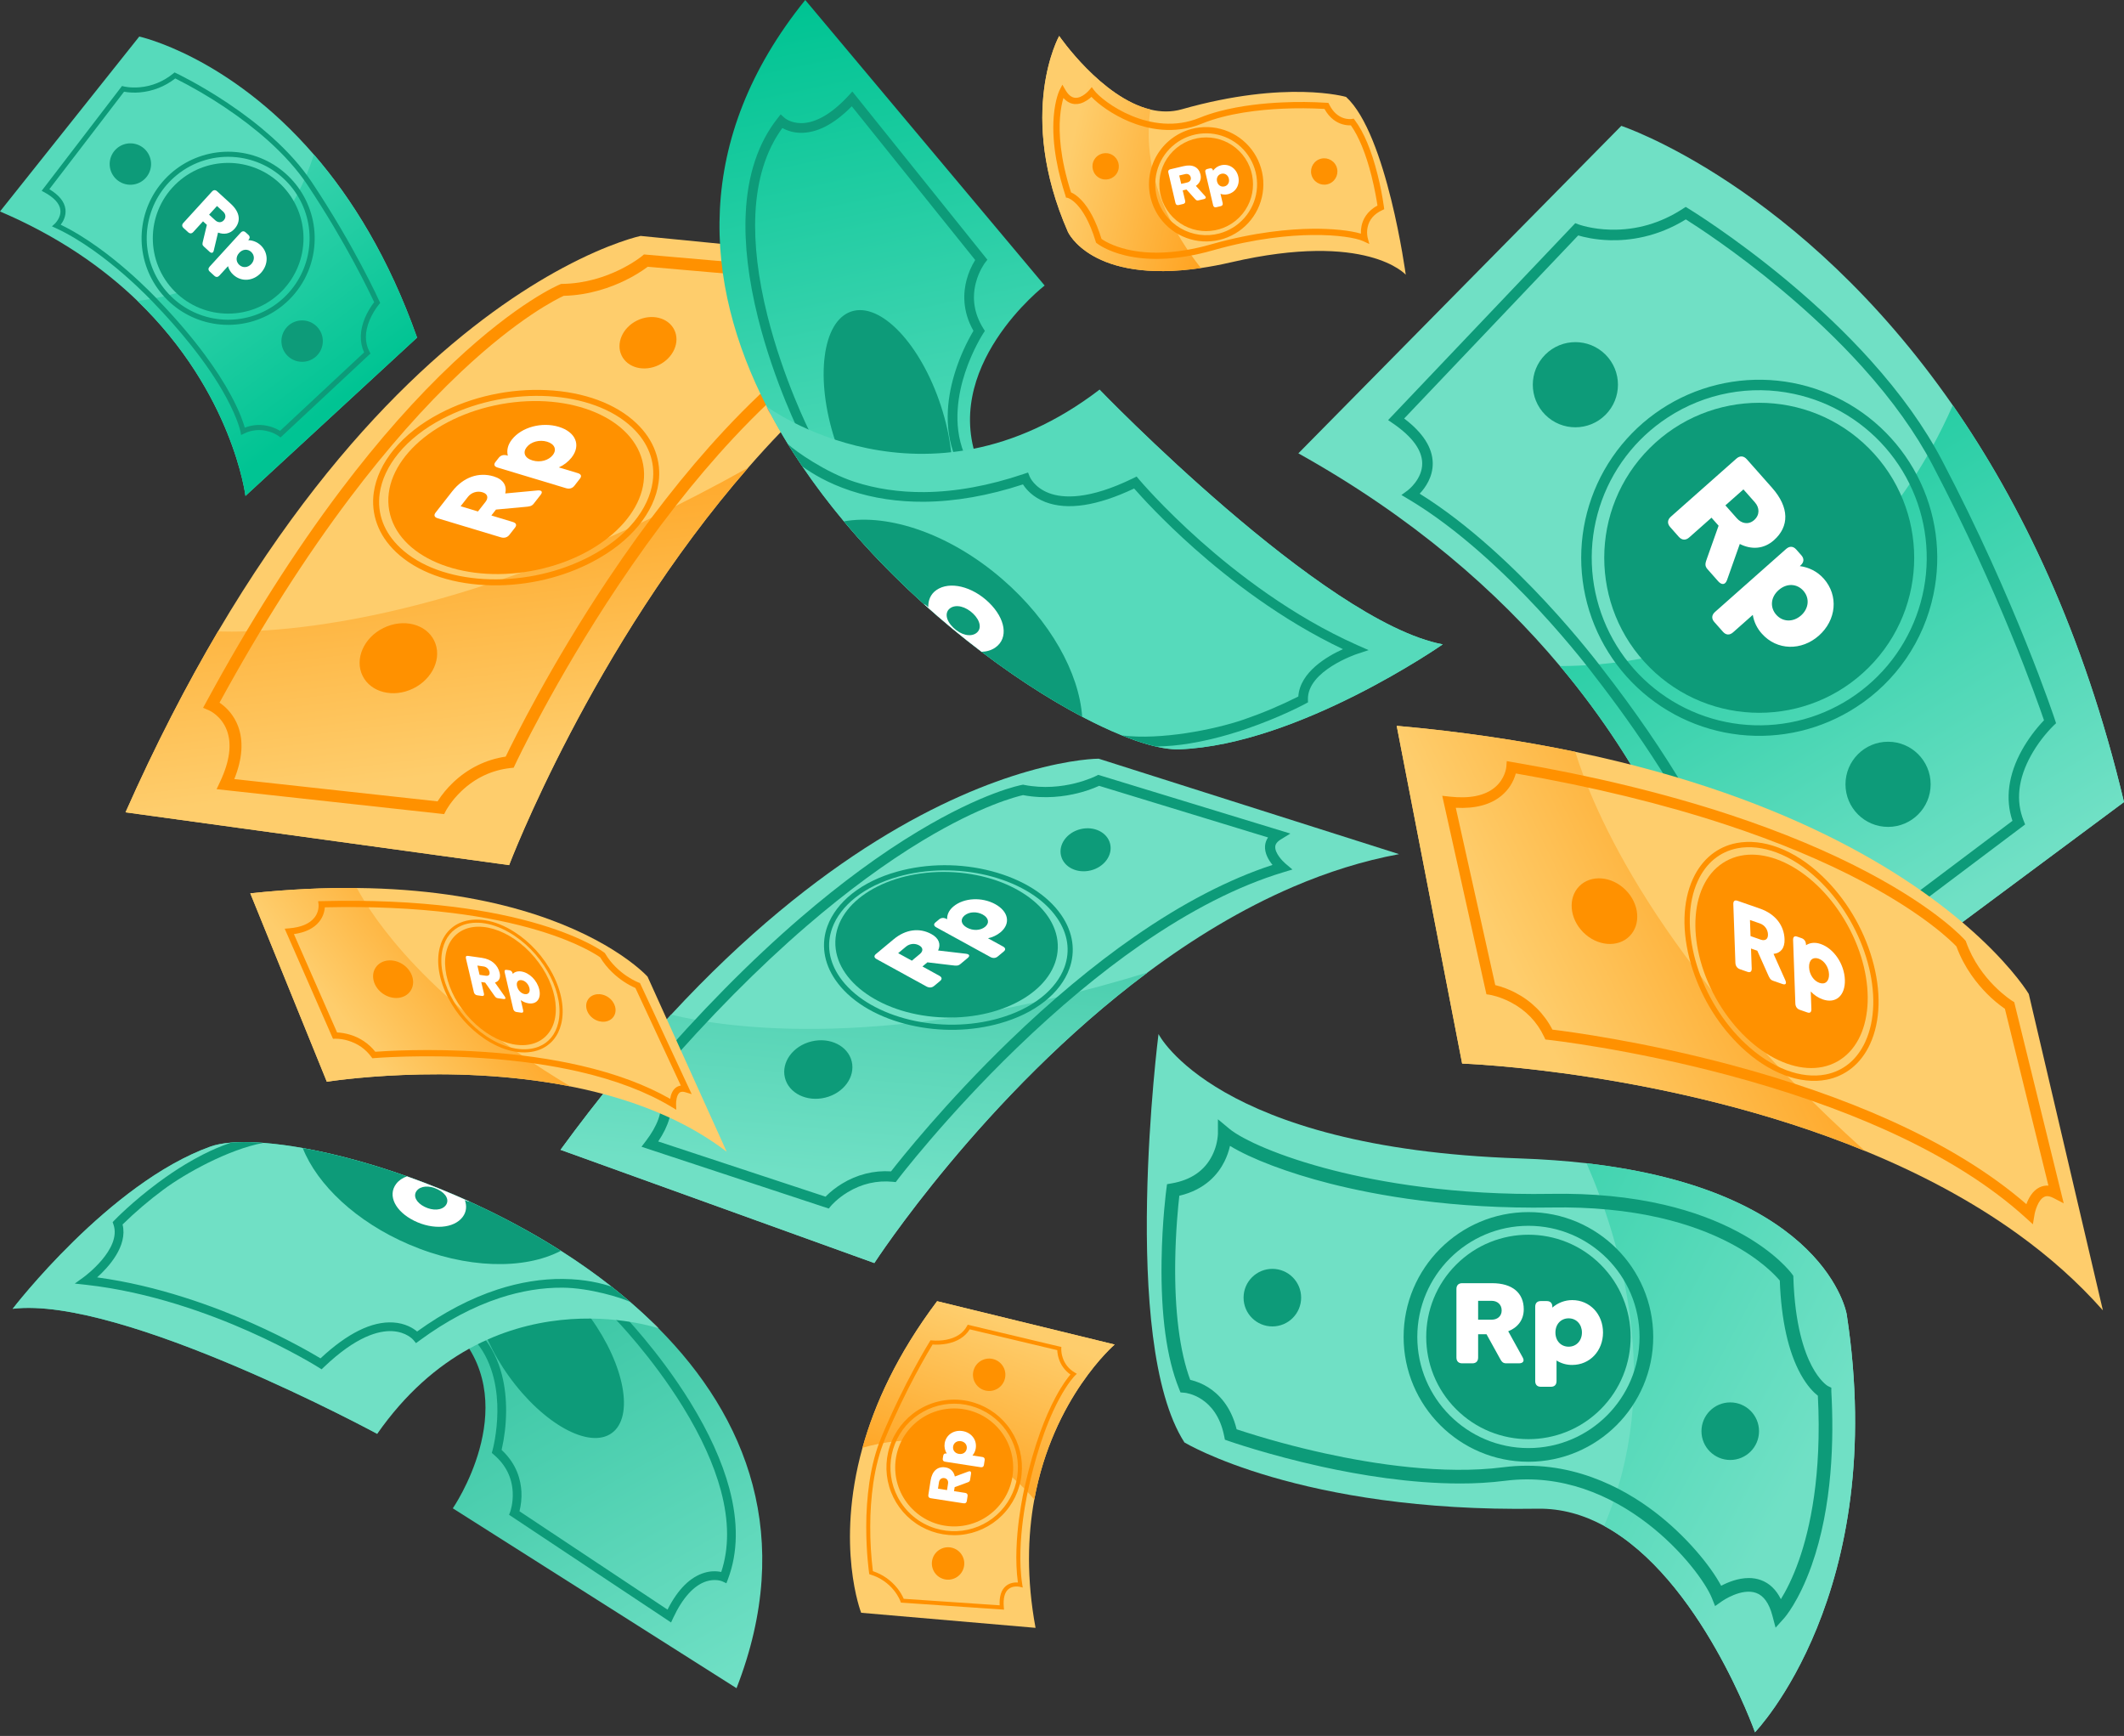 <svg width="547" height="447" viewBox="0 0 547 447" fill="none" xmlns="http://www.w3.org/2000/svg">
<rect x="0" y="0" width="547" height="447" fill="#333333" stroke="none"/>
<path d="M360.298 219.936C350.943 221.668 341.843 224.571 333.076 228.329C319.693 234.066 307.09 241.796 295.547 250.401C253.241 281.939 225.171 325.226 225.171 325.226L144.351 296.069C154.042 282.795 163.577 271.271 172.83 261.269C211.256 219.725 244.807 204.367 264.48 198.689C276.162 195.316 282.949 195.359 282.949 195.359L360.298 219.936Z" fill="#70E0C5"/>
<path d="M295.547 250.401C253.241 281.939 225.171 325.226 225.171 325.226L144.351 296.069C154.042 282.795 163.577 271.271 172.83 261.268C187.004 264.715 228.435 271.005 295.547 250.401Z" fill="url(#paint0_linear_39_3391)"/>
<path d="M213.436 311.192L212.573 310.91L165.205 295.28L166.33 293.808C169.351 289.854 170.645 286.234 170.167 283.048C169.661 279.681 167.339 277.986 167.241 277.915L166.045 277.081L167.001 275.98C180.101 260.743 193.291 247.383 206.207 236.273C216.556 227.371 226.749 219.883 236.521 214.017C253.249 203.968 262.837 202.166 263.237 202.094L263.479 202.049L263.72 202.099C273.87 204.114 282.249 199.811 282.329 199.768L282.812 199.514L332.309 214.635L329.82 216.166C328.499 216.978 328.44 217.753 328.42 218.008C328.3 219.646 330.286 221.725 330.993 222.323L332.844 223.894L330.521 224.597C318.951 228.083 306.536 234.402 293.621 243.376C283.254 250.58 272.551 259.499 261.806 269.884C243.485 287.592 231.25 303.632 231.13 303.793L230.68 304.384L229.95 304.304C225.832 303.895 221.91 304.802 218.293 306.996C215.556 308.658 214.029 310.475 214.014 310.493L213.436 311.192ZM169.508 293.918L212.595 308.134C213.866 306.858 215.286 305.739 216.824 304.802C220.691 302.429 225.052 301.334 229.474 301.618C231.845 298.573 243.45 283.961 259.943 268.015C270.793 257.525 281.611 248.51 292.098 241.22C304.493 232.605 316.463 226.385 327.714 222.711C326.715 221.486 325.648 219.708 325.79 217.815C325.85 217.033 326.118 216.283 326.566 215.64L283.065 202.348C281.29 203.147 279.445 203.781 277.553 204.241C274.251 205.065 269.148 205.812 263.474 204.738C261.934 205.075 252.66 207.37 237.681 216.397C228.06 222.197 218.004 229.596 207.793 238.389C195.299 249.15 182.538 262.04 169.85 276.717C171.404 278.327 172.425 280.376 172.772 282.586C173.322 286.095 172.223 289.899 169.508 293.918Z" fill="#0D9B79"/>
<path d="M272.418 244.121C272.728 233.778 260.155 225.008 244.335 224.534C228.516 224.059 215.44 232.059 215.129 242.403C214.819 252.746 227.392 261.516 243.212 261.99C259.031 262.465 272.107 254.465 272.418 244.121Z" fill="#0D9B79"/>
<path d="M248.73 245.578C249.765 245.699 249.795 246.182 249.231 246.658L247.311 248.257C246.727 248.74 246.231 248.678 245.196 248.552L238.84 247.794L237.56 248.86L241.913 251.257C242.604 251.637 242.676 252.118 242.111 252.587L240.568 253.872C240.004 254.342 239.292 254.393 238.6 254.014L225.782 246.982C225.09 246.603 225.019 246.121 225.583 245.653L230.139 241.861C233.28 239.244 236.843 238.858 239.862 240.515C241.868 241.616 242.333 243.173 241.595 244.744L248.73 245.578ZM234.834 247.368L236.904 245.645C237.75 244.939 237.807 244.034 236.7 243.426C236.18 243.14 235.587 243.014 234.996 243.065C234.404 243.115 233.841 243.339 233.377 243.709L231.307 245.433L234.834 247.368Z" fill="white"/>
<path d="M256.303 232.812C259.687 234.672 260.39 237.783 257.661 240.062C256.724 240.82 255.621 241.346 254.441 241.597L258.291 243.708C258.959 244.07 259.051 244.54 258.505 244.995L256.942 246.296C256.396 246.75 255.704 246.785 255.035 246.417L241.138 238.79C240.47 238.427 240.38 237.957 240.926 237.503L241.848 236.736C242.393 236.281 243.086 236.246 243.754 236.615L243.916 236.703C243.873 235.561 244.354 234.396 245.54 233.409C248.246 231.147 252.892 230.94 256.303 232.812ZM253.085 235.492C251.587 234.669 249.605 234.726 248.402 235.734C247.272 236.674 247.425 237.98 249.039 238.865C250.652 239.749 252.574 239.584 253.704 238.644C254.909 237.636 254.584 236.314 253.085 235.492Z" fill="white"/>
<path d="M256.254 263.836C248.821 265.69 240.64 265.624 233.079 263.633C225.079 261.528 218.712 257.514 215.15 252.332C213.624 250.112 212.679 247.771 212.343 245.376C212.019 243.048 212.276 240.676 213.094 238.473C214.216 235.4 216.409 232.508 219.436 230.112C222.578 227.623 226.491 225.714 231.061 224.433C238.794 222.271 247.44 222.234 255.398 224.328C263.397 226.434 269.764 230.448 273.327 235.629C274.853 237.85 275.798 240.191 276.134 242.586C276.458 244.914 276.2 247.286 275.382 249.489C274.261 252.562 272.067 255.454 269.041 257.85C265.899 260.339 261.986 262.248 257.415 263.529C257.031 263.636 256.644 263.739 256.254 263.836ZM232.538 225.41C232.164 225.504 231.791 225.602 231.42 225.706C227.02 226.935 223.266 228.765 220.262 231.144C217.426 233.388 215.379 236.079 214.341 238.922C212.798 243.151 213.456 247.528 216.245 251.586C223.095 261.552 240.701 266.352 255.938 262.553C256.313 262.46 256.685 262.361 257.057 262.257C261.457 261.028 265.211 259.198 268.215 256.819C271.05 254.574 273.098 251.884 274.136 249.041C275.679 244.812 275.021 240.435 272.232 236.377C265.382 226.411 247.776 221.612 232.538 225.412V225.41Z" fill="#0D9B79"/>
<path d="M212.507 282.637C217.257 281.479 220.318 277.299 219.344 273.301C218.369 269.302 213.728 266.999 208.977 268.158C204.226 269.316 201.165 273.496 202.14 277.494C203.115 281.493 207.756 283.795 212.507 282.637Z" fill="#0D9B79"/>
<path d="M280.87 224.133C284.361 223.282 286.609 220.211 285.893 217.273C285.177 214.335 281.767 212.644 278.277 213.494C274.787 214.345 272.538 217.416 273.254 220.354C273.97 223.292 277.38 224.984 280.87 224.133Z" fill="#0D9B79"/>
<path d="M258.709 69.975C248.52 74.221 238.906 79.738 229.878 86.149C216.103 95.936 203.686 107.805 192.691 120.414C152.395 166.623 131.113 222.762 131.113 222.762L32.327 209.168C40.083 191.685 48.093 176.241 56.143 162.593C89.59 105.921 123.91 80.276 144.836 69.03C157.264 62.349 164.974 60.75 164.974 60.75L258.709 69.975Z" fill="#FECD6C"/>
<path d="M192.696 120.414C152.399 166.623 131.118 222.762 131.118 222.762L32.327 209.168C40.083 191.685 48.093 176.241 56.143 162.593C73.062 163.081 121.593 160.189 192.696 120.414Z" fill="url(#paint1_linear_39_3391)"/>
<path d="M114.382 209.623L113.334 209.511L55.784 203.203L56.701 201.254C59.166 196.013 59.747 191.575 58.427 188.06C57.032 184.347 53.986 182.985 53.857 182.922L52.297 182.26L53.112 180.774C64.256 160.232 75.96 141.804 87.9 126.009C97.467 113.352 107.21 102.343 116.858 93.286C133.381 77.775 143.818 73.392 144.254 73.213L144.524 73.102H144.816C156.816 72.934 165.277 65.996 165.358 65.925L165.841 65.519L225.682 70.729L223.233 73.078C221.933 74.323 222.055 75.221 222.095 75.516C222.352 77.413 225.116 79.298 226.065 79.808L228.549 81.146L226.084 82.511C213.81 89.294 201.269 99.508 188.809 112.87C178.807 123.597 168.84 136.358 159.185 150.802C142.723 175.43 132.757 196.677 132.658 196.889L132.296 197.671L131.438 197.768C126.667 198.303 122.44 200.287 118.871 203.666C116.172 206.224 114.883 208.666 114.869 208.69L114.382 209.623ZM60.338 200.608L112.682 206.345C113.81 204.583 115.146 202.963 116.661 201.521C120.471 197.877 125.148 195.571 130.234 194.821C132.181 190.775 141.78 171.309 156.6 149.132C166.349 134.544 176.417 121.645 186.539 110.792C198.502 97.965 210.557 87.971 222.427 81.05C220.996 79.898 219.353 78.131 219.051 75.94C218.927 75.035 219.047 74.113 219.399 73.27L166.819 68.69C165 70.03 163.062 71.201 161.029 72.186C157.484 73.926 151.877 76.015 145.179 76.174C143.515 76.932 133.555 81.8 118.766 95.724C109.267 104.665 99.664 115.541 90.227 128.043C78.676 143.335 67.347 161.122 56.533 180.931C58.691 182.39 60.348 184.477 61.28 186.91C62.757 190.767 62.44 195.368 60.338 200.608Z" fill="#FF9100"/>
<path d="M136.81 147.022C154.87 143.766 167.778 131.51 165.639 119.648C163.5 107.786 147.126 100.81 129.065 104.066C111.005 107.322 98.098 119.578 100.236 131.44C102.375 143.301 118.749 150.278 136.81 147.022Z" fill="#FF9100"/>
<path d="M138.414 126.288C139.622 126.18 139.771 126.725 139.244 127.397L137.457 129.684C136.913 130.379 136.334 130.426 135.131 130.53L127.736 131.211L126.543 132.734L132.074 134.409C132.951 134.674 133.15 135.204 132.623 135.877L131.187 137.716C130.661 138.388 129.866 138.62 128.989 138.356L112.734 133.456C111.857 133.191 111.657 132.659 112.183 131.988L116.425 126.561C119.352 122.815 123.299 121.511 127.128 122.666C129.665 123.432 130.579 125.091 130.123 127.06L138.414 126.288ZM123.093 131.7L125.027 129.232C125.816 128.224 125.657 127.178 124.253 126.755C123.594 126.556 122.89 126.557 122.232 126.758C121.573 126.958 120.989 127.35 120.553 127.884L118.626 130.351L123.093 131.7Z" fill="white"/>
<path d="M143.89 109.9C148.187 111.196 149.739 114.573 147.196 117.824C146.32 118.916 145.196 119.783 143.918 120.354L148.801 121.826C149.647 122.082 149.865 122.591 149.357 123.241L147.907 125.102C147.398 125.752 146.621 125.961 145.773 125.706L128.144 120.39C127.298 120.133 127.079 119.625 127.588 118.975L128.447 117.876C128.955 117.226 129.733 117.017 130.58 117.272L130.785 117.334C130.457 116.043 130.719 114.599 131.823 113.187C134.343 109.959 139.565 108.596 143.89 109.9ZM140.895 113.735C138.995 113.162 136.762 113.709 135.639 115.143C134.588 116.489 135.08 117.939 137.127 118.556C139.174 119.174 141.313 118.515 142.364 117.17C143.483 115.735 142.793 114.308 140.895 113.735Z" fill="white"/>
<path d="M151.407 145.265C143.432 149.182 134.128 151.094 125.065 150.662C115.477 150.205 107.276 147.178 101.972 142.137C99.698 139.977 98.056 137.545 97.092 134.886C96.155 132.313 95.868 129.548 96.258 126.838C96.781 123.063 98.563 119.236 101.413 115.77C104.371 112.171 108.343 109.045 113.215 106.479C121.462 102.139 131.258 99.996 140.797 100.452C150.384 100.909 158.586 103.936 163.89 108.976C166.164 111.136 167.806 113.567 168.77 116.226C169.707 118.799 169.993 121.564 169.603 124.275C169.081 128.048 167.298 131.876 164.449 135.342C161.49 138.94 157.519 142.066 152.646 144.632C152.234 144.849 151.818 145.061 151.407 145.265ZM115.132 107.238C114.73 107.436 114.331 107.638 113.936 107.842C109.245 110.312 105.433 113.308 102.605 116.748C99.936 119.995 98.27 123.557 97.786 127.05C97.061 132.246 98.882 137.071 103.035 141.018C113.238 150.711 134.378 151.905 150.737 143.875C151.139 143.678 151.536 143.475 151.933 143.271C156.624 140.801 160.436 137.805 163.264 134.364C165.933 131.119 167.599 127.557 168.083 124.063C168.808 118.867 166.987 114.042 162.833 110.096C152.625 100.404 131.484 99.209 115.126 107.238H115.132Z" fill="#FF9100"/>
<path d="M106.421 177.278C111.514 174.778 113.931 169.262 111.818 164.957C109.706 160.653 103.864 159.19 98.77 161.689C93.677 164.189 91.26 169.705 93.373 174.01C95.485 178.314 101.327 179.777 106.421 177.278Z" fill="#FF9100"/>
<path d="M169.687 93.979C173.429 92.141 175.204 88.089 173.652 84.927C172.099 81.766 167.808 80.692 164.066 82.529C160.324 84.366 158.549 88.418 160.102 91.58C161.654 94.742 165.946 95.816 169.687 93.979Z" fill="#FF9100"/>
<path d="M371.56 165.919C371.56 165.919 334.398 191.812 303.71 192.942C284.784 193.635 223.704 155.819 197.461 104.691C181.148 72.921 178.297 36.005 207.377 0L269.029 73.52C269.029 73.52 241.593 94.767 252.276 120.079C252.276 120.079 265.913 125.339 283.164 100.331C283.164 100.333 340.766 160.11 371.56 165.919Z" fill="url(#paint2_linear_39_3391)"/>
<path d="M198.517 106.705C197.994 105.967 197.621 105.284 197.461 104.692C197.807 105.365 198.159 106.037 198.517 106.705Z" fill="#EC5553"/>
<path d="M245.884 117.463C244.472 113.865 243.875 109.882 244.11 105.621C244.295 102.25 244.999 98.698 246.204 95.069C247.346 91.624 248.851 88.311 250.694 85.184C247.742 79.999 248.09 75.207 248.933 72.047C249.415 70.249 250.159 68.532 251.141 66.951L219.361 27.368C214.797 32.003 210.334 34.299 206.079 34.195C204.468 34.169 202.889 33.746 201.48 32.964C197.282 38.721 194.946 46.178 194.533 55.152C194.182 62.812 195.22 71.578 197.619 81.205C201.728 97.664 208.456 111.052 208.524 111.181L206.3 112.307C206.231 112.172 199.371 98.532 195.201 81.808C192.742 71.945 191.68 62.938 192.044 55.037C192.503 45.046 195.255 36.791 200.222 30.499L201.052 29.448L202.041 30.351C202.095 30.4 203.596 31.695 206.309 31.706C210.027 31.722 214.25 29.276 218.524 24.634L219.505 23.567L254.283 66.878L253.679 67.656C253.665 67.673 252.13 69.688 251.322 72.783C250.26 76.854 250.898 80.81 253.216 84.54L253.636 85.217L253.199 85.883C253.172 85.922 250.49 90.053 248.554 95.912C246.795 101.241 245.306 109.146 248.208 116.548L245.884 117.463Z" fill="#0D9B79"/>
<path d="M238.1 137.715C245.628 135.25 247.515 120.376 242.314 104.494C237.113 88.611 226.795 77.733 219.268 80.198C211.74 82.663 209.854 97.536 215.054 113.419C220.255 129.302 230.573 140.18 238.1 137.715Z" fill="#0D9B79"/>
<path d="M371.56 165.919C371.56 165.919 334.398 191.812 303.71 192.942C302.029 193.002 300.017 192.76 297.725 192.232C295.421 191.683 293.156 190.984 290.943 190.139C290.305 189.898 289.654 189.644 288.989 189.379C285.48 187.944 282.044 186.334 278.697 184.553C260.038 174.72 236.234 156.857 217.336 134.246C213.535 129.712 209.963 124.99 206.635 120.097C205.351 118.204 204.11 116.286 202.913 114.344C201.367 111.835 199.901 109.288 198.517 106.705C198.159 106.035 197.807 105.364 197.461 104.692C197.461 104.692 238.093 134.78 283.164 100.331C283.164 100.333 340.765 160.109 371.56 165.919Z" fill="#56DABB"/>
<path d="M352.466 167.405L349.4 168.417C349.279 168.459 336.672 172.721 336.833 180.091L336.85 180.852L336.179 181.215C335.923 181.353 329.775 184.659 321.091 187.644C317.978 188.714 314.934 189.603 311.99 190.303C310.1 190.755 308.253 191.128 306.451 191.422C303.567 191.905 300.652 192.175 297.728 192.23C295.425 191.68 293.16 190.981 290.947 190.137C290.309 189.896 289.658 189.642 288.993 189.377C298.951 190.611 312.709 187.885 320.281 185.285C325.103 183.629 329.806 181.646 334.358 179.35C334.782 173.039 341.82 168.975 345.855 167.153C329.918 159.606 316.343 148.987 307.584 141.211C299.422 133.968 293.88 127.842 292.076 125.785C282.574 130.286 274.881 131.456 269.197 129.263C265.964 128.016 264.242 125.968 263.448 124.728C254.567 127.636 245.994 129.139 237.952 129.199C231.253 129.246 224.902 128.294 219.09 126.37C213.198 124.422 209.069 121.887 206.634 120.097C205.35 118.204 204.109 116.287 202.912 114.344C204.808 116.157 212.655 121.643 220.024 124.054C225.574 125.866 231.64 126.763 238.05 126.712C246.087 126.641 254.695 125.07 263.637 122.044L264.756 121.666L265.193 122.763C265.238 122.868 266.392 125.552 270.172 126.978C273.734 128.32 280.383 128.744 291.842 123.139L292.718 122.709L293.345 123.457C293.405 123.527 299.387 130.62 309.268 139.388C318.369 147.462 332.74 158.651 349.515 166.101L352.466 167.405Z" fill="#0D9B79"/>
<path d="M278.696 184.556C270.732 180.359 261.833 174.702 252.782 167.837C247.818 164.074 242.808 159.948 237.879 155.501C230.729 149.049 223.75 141.921 217.337 134.248C228.937 132.194 244.688 137.511 258.135 149.139C270.534 159.859 277.903 173.292 278.696 184.556Z" fill="#0D9B79"/>
<path d="M254.683 155.148C250.397 150.995 244.549 149.544 241.125 151.957C239.628 153.012 239.015 154.607 239.065 156.366L238.863 156.168C238.582 155.883 238.248 155.655 237.88 155.499C242.809 159.945 247.818 164.078 252.782 167.835C254.111 167.796 255.337 167.435 256.357 166.718C259.797 164.289 258.939 159.275 254.683 155.148ZM251.382 163.047C249.955 164.053 247.536 163.578 245.509 161.613C243.483 159.648 243.295 157.599 244.721 156.593C246.243 155.522 248.737 156.186 250.618 158.011C252.5 159.835 252.909 161.978 251.382 163.047Z" fill="white"/>
<path d="M451.965 446.044C451.965 446.044 437.923 406.386 413.104 392.904C407.876 390.063 402.167 388.386 396.012 388.484C334.802 389.472 305.033 371.423 305.033 371.423C288.258 345.39 298.354 266.258 298.354 266.258C298.354 266.258 313.052 295.656 391.269 298.279C397.489 298.488 403.254 298.917 408.593 299.532C470.417 306.635 475.587 338.429 475.587 338.429C486.611 410.349 451.965 446.044 451.965 446.044Z" fill="#70E0C5"/>
<path d="M451.965 446.044C451.965 446.044 437.923 406.386 413.104 392.904C428.623 356.69 417.277 319.413 408.594 299.533C470.417 306.636 475.587 338.43 475.587 338.43C486.611 410.349 451.965 446.044 451.965 446.044Z" fill="url(#paint3_linear_39_3391)"/>
<path d="M457.271 419.117L456.438 415.975C455.605 412.833 454.207 410.876 452.283 410.175C448.509 408.801 443.565 412.235 443.515 412.27L441.694 413.551L440.864 411.486C437.882 404.031 416.978 377.531 387.589 381.296C383.736 381.773 379.856 382.004 375.974 381.989C363.185 381.989 350.078 379.79 340.358 377.653C326.627 374.632 316.496 371.08 316.396 371.045L315.452 370.711L315.255 369.73C313.213 359.518 305.424 358.657 305.094 358.625L304.014 358.535L303.619 357.532C300.449 349.691 298.942 338.657 299.141 324.735C299.287 314.435 300.333 306.528 300.378 306.196L300.55 304.92L301.817 304.696C306.751 303.826 310.238 301.414 312.181 297.53C313.048 295.794 313.55 293.9 313.657 291.963V288.205L316.545 290.611C319.915 293.419 329.516 297.829 343.37 301.352C355.164 304.35 374.466 307.834 399.457 307.408C410.039 307.227 419.863 308.18 428.659 310.239C435.736 311.897 442.169 314.27 447.783 317.296C457.463 322.512 461.365 327.858 461.527 328.084L461.839 328.519L461.855 329.053C462.238 341.116 464.652 348.067 466.609 351.77C468.604 355.545 470.524 356.773 470.699 356.878L471.623 357.321L471.629 358.333C472.307 370.313 471.975 387.805 466.545 403.109C463.24 412.421 459.602 416.529 459.448 416.699L457.271 419.117ZM450.366 406.334C451.425 406.325 452.476 406.502 453.473 406.857C455.682 407.657 457.41 409.305 458.633 411.776C459.899 409.729 461.654 406.415 463.319 401.667C466.121 393.664 469.212 379.868 468.159 359.39C467.149 358.605 465.445 356.958 463.734 353.856C460.546 348.076 458.737 339.966 458.355 329.743C457.301 328.479 453.479 324.316 445.874 320.262C440.536 317.417 434.408 315.181 427.658 313.616C419.199 311.654 409.726 310.745 399.516 310.923C374.141 311.356 354.504 307.81 342.501 304.76C331.769 302.031 322.171 298.383 316.763 295.056C316.446 296.457 315.964 297.814 315.325 299.1C313.727 302.295 310.428 306.318 303.713 307.896C303.416 310.518 302.763 317.043 302.656 324.823C302.478 337.529 303.814 348.035 306.522 355.306C308.168 355.684 309.738 356.337 311.165 357.239C313.725 358.852 317.006 362.02 318.475 368.037C325.924 370.482 333.492 372.548 341.15 374.225C353.577 376.955 371.641 379.791 387.132 377.806C404.109 375.631 417.778 382.906 426.256 389.395C434.177 395.457 440.524 403.188 443.253 408.327C444.934 407.439 447.584 406.334 450.366 406.334Z" fill="#0D9B79"/>
<path d="M393.619 376.391C375.899 376.391 361.477 361.974 361.477 344.249C361.477 326.524 375.894 312.107 393.619 312.107C411.345 312.107 425.762 326.524 425.762 344.249C425.762 361.974 411.341 376.391 393.619 376.391ZM393.619 315.636C377.839 315.636 365.002 328.474 365.002 344.254C365.002 360.034 377.839 372.871 393.619 372.871C409.399 372.871 422.237 360.033 422.237 344.254C422.237 328.475 409.399 315.636 393.619 315.636Z" fill="#0D9B79"/>
<path d="M412.233 362.865C422.512 352.586 422.512 335.92 412.233 325.641C401.953 315.361 385.287 315.361 375.008 325.641C364.729 335.92 364.729 352.586 375.008 362.865C385.287 373.144 401.953 373.144 412.233 362.865Z" fill="#0D9B79"/>
<path d="M327.674 341.546C331.767 341.546 335.086 338.227 335.086 334.134C335.086 330.04 331.767 326.722 327.674 326.722C323.58 326.722 320.262 330.04 320.262 334.134C320.262 338.227 323.58 341.546 327.674 341.546Z" fill="#0D9B79"/>
<path d="M445.595 375.933C449.688 375.933 453.007 372.615 453.007 368.521C453.007 364.428 449.688 361.109 445.595 361.109C441.501 361.109 438.183 364.428 438.183 368.521C438.183 372.615 441.501 375.933 445.595 375.933Z" fill="#0D9B79"/>
<path d="M392.16 349.557C392.699 350.54 392.128 351.049 391.175 351.049H387.937C386.953 351.049 386.698 350.572 386.159 349.588L382.826 343.556H380.666V349.557C380.666 350.509 380.127 351.049 379.174 351.049H376.571C375.619 351.049 375.079 350.509 375.079 349.557V331.904C375.079 330.952 375.619 330.412 376.571 330.412H384.258C389.56 330.412 392.418 332.984 392.418 337.142C392.418 339.904 390.83 341.841 388.417 342.794L392.16 349.557ZM380.666 339.81H384.158C385.588 339.81 386.731 338.952 386.731 337.429C386.731 335.872 385.588 334.953 384.158 334.953H380.666V339.81Z" fill="white"/>
<path d="M412.829 343.112C412.829 347.778 409.495 351.461 404.891 351.461C403.465 351.477 402.065 351.08 400.859 350.318V355.621C400.859 356.541 400.352 357.082 399.431 357.082H396.795C395.875 357.082 395.367 356.541 395.367 355.621V336.477C395.367 335.556 395.875 335.016 396.795 335.016H398.352C399.273 335.016 399.78 335.556 399.78 336.477V336.699C401.194 335.457 403.01 334.77 404.891 334.766C409.464 334.762 412.829 338.412 412.829 343.112ZM407.4 343.112C407.4 341.048 406.003 339.461 403.971 339.461C402.066 339.461 400.574 340.89 400.574 343.112C400.574 345.334 402.066 346.763 403.971 346.763C406.008 346.763 407.4 345.176 407.4 343.112Z" fill="white"/>
<path d="M547 206.527L447.739 280.291C447.739 280.291 446.916 225.37 401.754 171.51C385.618 152.265 363.811 133.153 334.372 116.733L417.539 32.409C417.539 32.409 463.434 47.564 502.907 104.363C520.373 129.498 536.582 162.786 547 206.527Z" fill="#70E0C5"/>
<path d="M547 206.527L447.739 280.292C447.739 280.292 446.916 225.371 401.754 171.51C425.809 171.433 476.728 163.777 502.907 104.363C520.374 129.498 536.583 162.786 547 206.527Z" fill="url(#paint4_linear_39_3391)"/>
<path d="M469.48 251.469L468.648 250.688C468.631 250.672 466.69 248.892 463.481 247.608C459.243 245.916 454.886 245.833 450.53 247.366L448.856 247.957L448.724 246.187C448.724 246.125 448.165 239.609 443.203 227.499C434.899 207.231 420.862 187.166 410.549 173.903L410.531 173.88C410.474 173.804 404.776 166.162 396.05 156.783C388.021 148.153 375.714 136.241 362.672 128.508L360.909 127.462L362.56 126.247C362.595 126.221 366.341 123.378 366.265 119.238C366.202 115.866 363.689 112.445 358.795 109.07L357.487 108.168L405.687 57.466L406.533 57.788C406.564 57.801 409.877 59.031 414.835 59.138C421.443 59.28 427.692 57.465 433.406 53.743L434.121 53.278L434.846 53.72C434.967 53.79 446.488 60.817 460.204 72.242C468.263 78.954 475.5 85.856 481.712 92.755C489.5 101.403 495.697 110.075 500.129 118.531C519.161 154.844 529.137 185.103 529.236 185.405L529.504 186.227L528.872 186.818C526.587 189.101 524.629 191.69 523.054 194.51C519.731 200.509 519.09 206.167 521.151 211.326L521.535 212.293L469.48 251.469ZM451.21 244.315C455.641 243.099 460.35 243.386 464.6 245.132C466.387 245.856 468.072 246.81 469.612 247.972L518.272 211.358C516.37 205.717 517.209 199.439 520.723 193.133C522.286 190.351 524.191 187.776 526.395 185.468C524.703 180.492 514.945 152.646 497.729 119.799C493.406 111.551 487.346 103.072 479.717 94.599C473.596 87.8 466.459 80.991 458.506 74.364C446.878 64.675 436.852 58.19 434.155 56.492C426.671 61.126 419.454 61.977 414.655 61.857C410.759 61.759 407.825 61.037 406.438 60.622L361.617 107.767C366.44 111.407 368.915 115.259 368.976 119.225C369.032 122.85 367.05 125.603 365.611 127.122C378.354 135.021 390.222 146.534 398.058 154.961C406.711 164.265 412.428 171.888 412.697 172.249C421.058 183.003 428.293 193.551 434.206 203.602C438.943 211.662 442.844 219.425 445.806 226.676C449.466 235.669 450.764 241.611 451.21 244.315Z" fill="#0D9B79"/>
<path d="M478.081 182.049C469.193 187.838 458.572 190.365 448.028 189.201C437.485 188.037 427.671 183.254 420.259 175.665C412.847 168.077 408.296 158.153 407.381 147.585C406.465 137.017 409.243 126.458 415.239 117.709C421.236 108.959 430.081 102.559 440.267 99.599C450.454 96.64 461.351 97.304 471.103 101.478C480.854 105.652 488.857 113.079 493.747 122.492C498.637 131.905 500.112 142.723 497.92 153.101C496.692 158.998 494.305 164.593 490.9 169.562C487.495 174.531 483.138 178.775 478.081 182.049ZM429.515 107.482C421.152 112.929 414.937 121.107 411.928 130.623C408.919 140.139 409.303 150.404 413.014 159.669C416.724 168.934 423.533 176.625 432.279 181.433C441.025 186.24 451.168 187.867 460.979 186.034C470.789 184.202 479.661 179.025 486.083 171.384C492.504 163.744 496.078 154.114 496.194 144.134C496.311 134.155 492.964 124.443 486.723 116.655C480.483 108.866 471.734 103.482 461.969 101.421C456.428 100.236 450.706 100.161 445.135 101.201C439.565 102.242 434.255 104.377 429.515 107.482Z" fill="#0D9B79"/>
<path d="M481.279 171.849C496.865 156.263 496.865 130.992 481.279 115.405C465.692 99.819 440.421 99.819 424.835 115.405C409.248 130.992 409.248 156.263 424.835 171.849C440.421 187.436 465.692 187.436 481.279 171.849Z" fill="#0D9B79"/>
<path d="M413.466 106.815C417.747 102.533 417.747 95.59 413.466 91.308C409.184 87.026 402.241 87.026 397.959 91.308C393.677 95.59 393.677 102.533 397.959 106.815C402.241 111.097 409.184 111.097 413.466 106.815Z" fill="#0D9B79"/>
<path d="M486.239 212.92C492.295 212.92 497.204 208.01 497.204 201.955C497.204 195.899 492.295 190.99 486.239 190.99C480.183 190.99 475.274 195.899 475.274 201.955C475.274 208.01 480.183 212.92 486.239 212.92Z" fill="#0D9B79"/>
<path d="M444.762 149.367C444.279 150.716 443.312 150.6 442.503 149.69L439.761 146.594C438.927 145.654 439.167 145.007 439.651 143.658L442.594 135.365L440.766 133.301L435.031 138.382C434.12 139.188 433.147 139.129 432.341 138.219L430.137 135.73C429.33 134.82 429.389 133.847 430.299 133.041L447.172 118.096C448.083 117.29 449.055 117.349 449.861 118.259L456.367 125.604C460.856 130.671 460.818 135.58 456.842 139.101C454.203 141.44 451.007 141.562 448.054 140.068L444.762 149.367ZM444.348 130.129L447.305 133.466C448.513 134.832 450.301 135.199 451.757 133.909C453.245 132.592 453.157 130.72 451.947 129.354L448.99 126.016L444.348 130.129Z" fill="white"/>
<path d="M468.423 163.666C463.962 167.617 457.619 167.549 453.721 163.149C452.499 161.799 451.693 160.124 451.4 158.327L446.332 162.816C445.452 163.596 444.506 163.568 443.727 162.687L441.495 160.169C440.715 159.289 440.801 158.347 441.681 157.566L459.98 141.357C460.86 140.578 461.806 140.605 462.585 141.486L463.902 142.973C464.682 143.852 464.597 144.795 463.716 145.575L463.504 145.763C465.783 146.073 467.989 147.092 469.683 149.008C473.555 153.38 472.914 159.687 468.423 163.666ZM463.831 158.476C465.803 156.729 466.138 154.05 464.417 152.108C462.804 150.287 460.175 150.071 458.052 151.952C455.929 153.833 455.825 156.47 457.438 158.291C459.154 160.233 461.853 160.223 463.826 158.476H463.831Z" fill="white"/>
<path d="M541.565 337.413C535.077 330.061 527.684 323.554 519.709 317.799C507.533 309.014 493.999 301.969 480.248 296.339C429.852 275.685 376.548 273.864 376.548 273.864L359.696 186.897C376.613 188.414 391.897 190.722 405.679 193.588C462.908 205.488 494.304 227.003 509.755 241.383C518.931 249.923 522.482 255.946 522.482 255.946L541.565 337.413Z" fill="#FECD6C"/>
<path d="M480.248 296.335C429.852 275.68 376.548 273.859 376.548 273.859L359.696 186.893C376.613 188.409 391.897 190.717 405.679 193.583C410.116 207.952 426.441 247.934 480.248 296.335Z" fill="url(#paint5_linear_39_3391)"/>
<path d="M382.807 256.024L382.602 255.112L371.427 204.911L373.329 205.123C378.441 205.696 382.341 204.914 384.918 202.797C387.64 200.562 387.92 197.601 387.929 197.481L388.038 195.98L389.522 196.241C409.988 199.728 428.833 204.294 445.535 209.812C458.918 214.233 470.965 219.273 481.344 224.795C499.119 234.248 505.791 241.769 506.067 242.086L506.237 242.28L506.325 242.522C509.902 252.565 518.159 257.692 518.242 257.747L518.725 258.041L531.476 309.848L528.799 308.461C527.378 307.725 526.658 308.084 526.423 308.202C524.901 308.962 524.107 311.827 523.949 312.771L523.536 315.241L521.682 313.559C512.465 305.18 500.285 297.559 485.48 290.907C473.596 285.567 460.01 280.84 445.101 276.857C419.678 270.065 398.957 267.769 398.75 267.748L397.988 267.664L397.661 266.971C395.849 263.112 392.966 260.125 389.104 258.094C386.18 256.556 383.757 256.17 383.733 256.161L382.807 256.024ZM374.914 207.998L385.078 253.656C386.882 254.1 388.627 254.759 390.273 255.621C394.429 257.781 397.707 261.058 399.794 265.117C403.754 265.6 422.874 268.092 445.764 274.205C460.822 278.225 474.554 283.002 486.577 288.402C500.786 294.785 512.645 302.066 521.861 310.063C522.422 308.528 523.432 306.641 525.192 305.76C525.918 305.397 526.728 305.234 527.538 305.289L516.33 259.762C514.682 258.617 513.143 257.322 511.733 255.895C509.254 253.412 505.893 249.295 503.844 243.706C502.732 242.524 495.788 235.549 479.838 227.09C469.597 221.662 457.705 216.698 444.489 212.348C428.321 207.018 410.12 202.583 390.369 199.161C389.76 201.394 388.479 203.385 386.7 204.865C383.881 207.214 379.921 208.264 374.914 207.998Z" fill="#FF9100"/>
<path d="M473.127 273.353C482.49 268.159 483.669 252.392 475.76 238.137C467.852 223.881 453.851 216.536 444.488 221.73C435.125 226.924 433.946 242.691 441.854 256.947C449.763 271.202 463.764 278.548 473.127 273.353Z" fill="#FF9100"/>
<path d="M459.765 252.371C460.201 253.352 459.787 253.636 459.07 253.387L456.635 252.542C455.895 252.283 455.689 251.811 455.254 250.828L452.564 244.804L450.942 244.239L451.123 249.362C451.151 250.176 450.76 250.495 450.045 250.246L448.087 249.563C447.371 249.314 446.949 248.711 446.92 247.898L446.387 232.826C446.358 232.013 446.75 231.694 447.464 231.943L453.241 233.956C457.229 235.345 459.456 238.289 459.581 241.84C459.665 244.199 458.529 245.436 456.744 245.618L459.765 252.371ZM450.823 241.038L453.449 241.953C454.523 242.327 455.357 241.895 455.311 240.593C455.29 239.982 455.088 239.39 454.731 238.894C454.373 238.398 453.876 238.019 453.303 237.806L450.676 236.89L450.823 241.038Z" fill="white"/>
<path d="M475.114 252.283C475.255 256.271 472.859 258.54 469.397 257.333C468.228 256.908 467.177 256.212 466.33 255.301L466.491 259.828C466.519 260.615 466.152 260.942 465.46 260.7L463.478 260.01C462.786 259.769 462.391 259.175 462.361 258.389L461.782 242.042C461.754 241.257 462.119 240.929 462.811 241.17L463.981 241.578C464.673 241.82 465.068 242.413 465.1 243.199L465.107 243.388C466.098 242.743 467.389 242.551 468.892 243.074C472.331 244.273 474.971 248.271 475.114 252.283ZM471.03 250.861C470.969 249.099 469.869 247.377 468.342 246.845C466.909 246.346 465.83 247.175 465.897 249.072C465.965 250.969 467.13 252.577 468.563 253.081C470.09 253.612 471.093 252.623 471.03 250.861Z" fill="white"/>
<path d="M447.526 268.725C441.947 263.138 437.679 255.868 435.442 248.123C433.081 239.93 433.278 232.172 435.998 226.262C437.163 223.732 438.743 221.654 440.692 220.084C442.587 218.56 444.828 217.528 447.218 217.08C450.541 216.438 454.27 216.838 458 218.245C461.874 219.702 465.639 222.147 469.192 225.509C475.203 231.201 479.809 238.826 482.158 246.977C484.52 255.17 484.321 262.933 481.603 268.836C480.437 271.367 478.857 273.446 476.908 275.015C475.014 276.539 472.772 277.571 470.383 278.02C467.059 278.661 463.33 278.261 459.6 276.855C455.727 275.398 451.96 272.953 448.408 269.59C448.113 269.306 447.819 269.018 447.526 268.725ZM469.117 227.332C468.835 227.05 468.55 226.773 468.262 226.499C464.841 223.262 461.231 220.914 457.529 219.522C454.034 218.207 450.561 217.83 447.486 218.419C442.915 219.301 439.373 222.209 437.244 226.833C432.013 238.191 437.063 256.307 448.498 267.763C448.78 268.044 449.064 268.322 449.353 268.595C452.772 271.833 456.384 274.18 460.087 275.573C463.58 276.888 467.053 277.265 470.129 276.676C474.7 275.794 478.241 272.884 480.371 268.262C485.601 256.91 480.553 238.79 469.117 227.332Z" fill="#FF9100"/>
<path d="M419.647 241.073C422.661 238.064 422.218 232.733 418.657 229.166C415.097 225.599 409.767 225.147 406.752 228.156C403.738 231.165 404.181 236.496 407.742 240.063C411.302 243.63 416.632 244.082 419.647 241.073Z" fill="#FF9100"/>
<path d="M3.262 337.008C3.262 337.008 28.116 304.604 54.176 295.241C70.248 289.473 133.067 305.271 169.589 342.034C192.287 364.872 204.827 395.815 189.68 434.699L116.614 388.382C116.614 388.382 134.376 362.627 118.285 343.793C118.285 343.793 105.128 343.001 97.138 369.204C97.141 369.207 31.308 333.584 3.262 337.008Z" fill="url(#paint6_linear_39_3391)"/>
<path d="M168.132 340.597C168.783 341.088 169.291 341.574 169.589 342.039C169.108 341.555 168.623 341.074 168.132 340.597Z" fill="#EC5553"/>
<path d="M124.492 344.301C126.688 347.007 128.289 350.267 129.252 353.989C130.014 356.938 130.379 360.181 130.339 363.629C130.3 366.901 129.911 370.16 129.182 373.349C133.137 376.999 134.147 381.211 134.286 384.157C134.363 385.834 134.193 387.512 133.781 389.139L171.909 414.464C174.568 409.234 177.772 406.042 181.455 404.967C182.847 404.551 184.32 404.483 185.744 404.769C187.777 398.675 187.746 391.63 185.648 383.805C183.858 377.128 180.573 369.879 175.876 362.263C167.853 349.242 158.41 339.582 158.315 339.487L159.918 337.916C160.014 338.014 169.634 347.854 177.789 361.088C182.597 368.891 185.972 376.34 187.819 383.229C190.154 391.939 190.047 399.783 187.498 406.55L187.072 407.68L185.976 407.174C185.915 407.148 184.272 406.449 181.939 407.174C178.739 408.177 175.776 411.433 173.375 416.591L172.824 417.775L131.107 390.055L131.415 389.221C131.422 389.203 132.191 387.046 132.038 384.172C131.838 380.385 130.21 377.163 127.198 374.587L126.653 374.12L126.846 373.429C126.858 373.387 128.034 369.105 128.096 363.54C128.151 358.481 127.27 351.281 122.753 345.713L124.492 344.301Z" fill="#0D9B79"/>
<path d="M157.544 369.016C163.339 364.842 160.896 351.546 152.088 339.319C143.28 327.093 131.442 320.566 125.647 324.74C119.852 328.915 122.295 342.211 131.103 354.438C139.911 366.664 151.75 373.191 157.544 369.016Z" fill="#0D9B79"/>
<path d="M3.262 337.008C3.262 337.008 28.116 304.604 54.176 295.241C55.604 294.729 57.399 294.387 59.514 294.214C61.645 294.057 63.785 294.039 65.918 294.16C66.532 294.19 67.161 294.231 67.804 294.281C71.212 294.554 74.604 294.997 77.968 295.61C96.697 298.958 122.02 307.804 144.441 322.073C148.946 324.93 153.305 328.011 157.502 331.306C159.123 332.582 160.714 333.89 162.272 335.232C164.286 336.965 166.242 338.752 168.138 340.594C168.628 341.072 169.114 341.553 169.595 342.036C169.595 342.036 126.457 327.294 97.147 369.205C97.141 369.207 31.308 333.584 3.262 337.008Z" fill="#70E0C5"/>
<path d="M19.262 330.513L21.62 328.806C21.715 328.735 31.379 321.628 29.233 315.339L29.01 314.69L29.486 314.196C29.67 314.007 34.044 309.483 40.695 304.547C43.078 302.778 45.45 301.181 47.787 299.773C49.288 298.869 50.773 298.044 52.241 297.298C54.587 296.094 57.019 295.065 59.516 294.219C61.648 294.062 63.787 294.044 65.921 294.165C66.535 294.195 67.163 294.236 67.807 294.286C58.913 295.947 47.837 302.049 42.041 306.354C38.351 309.093 34.851 312.08 31.567 315.295C32.928 320.836 27.99 326.25 25.021 328.918C40.778 331.047 55.351 336.463 64.996 340.749C73.988 344.743 80.426 348.493 82.538 349.767C89.472 343.303 95.762 340.195 101.246 340.526C104.365 340.714 106.403 342.004 107.424 342.852C114.261 337.924 121.216 334.291 128.108 332.046C133.85 330.174 139.564 329.257 145.087 329.321C150.683 329.385 154.923 330.434 157.504 331.307C159.126 332.583 160.716 333.892 162.275 335.233C160.152 334.198 151.909 331.624 144.918 331.567C139.652 331.524 134.198 332.413 128.704 334.213C121.817 336.472 114.849 340.174 107.994 345.218L107.135 345.849L106.456 345.026C106.39 344.947 104.664 342.956 101.027 342.764C97.6 342.584 91.77 344.037 83.456 351.986L82.821 352.59L82.078 352.12C82.008 352.075 74.931 347.615 64.043 342.783C54.014 338.331 38.608 332.645 22.159 330.828L19.262 330.513Z" fill="#0D9B79"/>
<path d="M77.962 295.617C85.952 297.048 95.144 299.476 104.798 302.901C110.092 304.777 115.524 306.954 120.975 309.426C129.08 313.089 136.919 317.315 144.435 322.073C135.027 327.009 120.042 326.745 105.308 320.428C91.724 314.605 81.72 305.077 77.962 295.617Z" fill="#0D9B79"/>
<path d="M106.631 314.321C111.449 316.719 116.872 316.367 119.153 313.355C120.151 312.039 120.241 310.5 119.718 309.005L119.946 309.119C120.266 309.287 120.615 309.391 120.974 309.426C115.523 306.952 110.092 304.775 104.798 302.901C103.663 303.299 102.711 303.943 102.032 304.834C99.735 307.866 101.847 311.938 106.631 314.321ZM107.309 306.629C108.26 305.376 110.469 305.123 112.747 306.258C115.024 307.393 115.746 309.101 114.801 310.354C113.787 311.692 111.462 311.804 109.348 310.749C107.233 309.695 106.295 307.967 107.309 306.629Z" fill="white"/>
<path d="M107.411 86.93L63.215 127.697C63.215 127.697 59.992 101.188 35.389 77.471C26.597 68.996 15.075 60.878 0 54.453L35.866 9.409C35.866 9.409 58.835 14.376 80.839 39.806C90.576 51.059 100.124 66.319 107.411 86.93Z" fill="#56DABB"/>
<path d="M107.411 86.931L63.215 127.697C63.215 127.697 59.992 101.188 35.389 77.472C47.015 76.197 71.237 69.875 80.839 39.806C90.576 51.059 100.124 66.32 107.411 86.931Z" fill="url(#paint7_linear_39_3391)"/>
<path d="M72.244 112.644L71.8 112.31C70.988 111.758 70.089 111.345 69.142 111.087C67.055 110.481 64.817 110.677 62.868 111.638L62.09 112.01L61.935 111.164C61.929 111.135 61.331 108.013 58.304 102.413C53.251 93.038 45.434 84.06 39.763 78.178L39.754 78.168C39.722 78.134 36.574 74.732 31.874 70.647C27.55 66.888 20.985 61.763 14.283 58.695L13.376 58.283L14.112 57.61C14.128 57.595 15.793 56.028 15.543 54.032C15.339 52.406 13.948 50.88 11.409 49.501L10.73 49.138L31.425 22.137L31.851 22.251C31.867 22.251 33.532 22.679 35.934 22.476C39.136 22.205 42.064 21.005 44.634 18.912L44.956 18.65L45.331 18.828C45.391 18.854 51.325 21.66 58.542 26.478C62.785 29.308 66.638 32.278 69.996 35.289C74.207 39.07 77.65 42.943 80.227 46.803C91.296 63.38 97.675 77.496 97.738 77.637L97.91 78.021L97.635 78.342C96.648 79.563 95.834 80.915 95.218 82.359C93.919 85.431 93.901 88.199 95.163 90.587L95.404 91.034L72.244 112.644ZM63.042 110.121C65.122 109.305 67.413 109.202 69.558 109.827C70.459 110.085 71.323 110.46 72.128 110.942L93.768 90.745C92.56 88.116 92.642 85.038 94.01 81.804C94.622 80.379 95.411 79.036 96.358 77.808C95.284 75.489 89.134 62.528 79.122 47.533C76.607 43.767 73.242 39.98 69.118 36.276C65.809 33.304 62.009 30.38 57.822 27.583C53.752 24.857 49.514 22.39 45.134 20.195C42.5 22.262 39.319 23.513 35.982 23.793C34.635 23.91 33.279 23.851 31.948 23.618L12.708 48.72C15.226 50.23 16.621 51.964 16.854 53.88C17.068 55.627 16.25 57.062 15.633 57.867C22.201 61.031 28.53 65.987 32.752 69.657C37.414 73.71 40.57 77.102 40.719 77.263C45.311 82.032 49.355 86.76 52.728 91.316C55.432 94.969 57.717 98.521 59.52 101.874C61.755 106.037 62.688 108.842 63.042 110.121Z" fill="#0D9B79"/>
<path d="M72.833 78.64C68.834 81.897 63.83 83.668 58.673 83.649C53.515 83.631 48.524 81.825 44.549 78.538C40.574 75.252 37.861 70.689 36.873 65.627C35.886 60.566 36.684 55.318 39.131 50.778C41.579 46.239 45.525 42.688 50.297 40.732C55.069 38.776 60.372 38.535 65.302 40.05C70.231 41.565 74.483 44.743 77.333 49.041C80.182 53.34 81.453 58.494 80.929 63.625C80.639 66.538 79.774 69.366 78.384 71.943C76.994 74.52 75.108 76.796 72.833 78.64ZM45.517 45.089C41.754 48.152 39.17 52.425 38.204 57.18C37.239 61.935 37.952 66.878 40.222 71.166C42.492 75.454 46.179 78.823 50.654 80.698C55.13 82.573 60.117 82.838 64.765 81.448C69.414 80.058 73.437 77.1 76.15 73.076C78.862 69.053 80.095 64.214 79.639 59.383C79.183 54.553 77.067 50.029 73.65 46.584C70.234 43.139 65.728 40.985 60.901 40.489C58.16 40.2 55.389 40.458 52.748 41.248C50.107 42.037 47.649 43.343 45.517 45.089Z" fill="#0D9B79"/>
<path d="M72.479 75.073C80.057 67.494 80.057 55.208 72.479 47.63C64.901 40.052 52.614 40.051 45.036 47.63C37.458 55.208 37.458 67.494 45.036 75.073C52.614 82.651 64.901 82.651 72.479 75.073Z" fill="#0D9B79"/>
<path d="M38.754 43.512C39.456 40.652 37.707 37.765 34.847 37.063C31.988 36.362 29.101 38.111 28.399 40.97C27.697 43.83 29.446 46.717 32.306 47.419C35.165 48.121 38.052 46.371 38.754 43.512Z" fill="#0D9B79"/>
<path d="M78.308 93.143C81.24 92.867 83.392 90.266 83.115 87.335C82.839 84.403 80.238 82.251 77.307 82.528C74.375 82.804 72.223 85.405 72.5 88.336C72.776 91.268 75.377 93.42 78.308 93.143Z" fill="#0D9B79"/>
<path d="M55.043 64.553C54.878 65.231 54.404 65.225 53.967 64.826L52.481 63.47C52.031 63.058 52.113 62.733 52.279 62.056L53.274 57.895L52.285 56.992L49.773 59.742C49.375 60.18 48.901 60.201 48.464 59.803L47.271 58.715C46.834 58.316 46.812 57.843 47.211 57.407L54.6 49.31C54.998 48.873 55.471 48.852 55.908 49.25L59.431 52.467C61.862 54.685 62.096 57.059 60.355 58.968C59.199 60.234 57.66 60.458 56.155 59.885L55.043 64.553ZM53.853 55.274L55.454 56.736C56.109 57.334 56.992 57.419 57.629 56.72C58.266 56.022 58.141 55.107 57.485 54.509L55.884 53.047L53.853 55.274Z" fill="white"/>
<path d="M67.218 70.245C65.264 72.385 62.193 72.679 60.088 70.752C59.427 70.162 58.952 69.394 58.718 68.54L56.493 70.97C56.108 71.392 55.648 71.427 55.227 71.042L54.019 69.938C53.597 69.553 53.59 69.093 53.975 68.671L61.989 59.898C62.374 59.476 62.835 59.441 63.255 59.827L63.969 60.478C64.391 60.862 64.398 61.324 64.013 61.746L63.92 61.847C65.088 61.868 66.209 62.313 67.074 63.099C69.169 65.012 69.183 68.094 67.218 70.245ZM64.728 67.974C65.591 67.027 65.615 65.714 64.683 64.865C63.81 64.067 62.528 64.097 61.599 65.116C60.669 66.134 60.753 67.412 61.628 68.213C62.559 69.066 63.864 68.923 64.728 67.977V67.974Z" fill="white"/>
<path d="M272.774 9.259C272.774 9.259 283.674 25.162 296.256 28.202C298.906 28.842 301.632 28.911 304.352 28.142C331.341 20.477 346.654 24.955 346.654 24.955C357.156 34.501 362.028 70.737 362.028 70.737C362.028 70.737 352.049 59.454 317.102 67.527C314.322 68.168 311.72 68.659 309.282 69.017C281.064 73.171 275.022 59.701 275.022 59.701C261.645 29.161 272.774 9.259 272.774 9.259Z" fill="#FECD6C"/>
<path d="M272.774 9.259C272.774 9.259 283.674 25.162 296.256 28.202C293.66 46.071 303.085 61.238 309.278 69.017C281.064 73.171 275.022 59.701 275.022 59.701C261.645 29.161 272.774 9.259 272.774 9.259Z" fill="url(#paint8_linear_39_3391)"/>
<path d="M273.603 21.81L274.344 23.104C275.084 24.4 275.934 25.099 276.868 25.182C278.701 25.345 280.486 23.24 280.504 23.218L281.159 22.437L281.77 23.254C283.971 26.203 296.356 35.47 308.926 30.332C310.576 29.666 312.267 29.106 313.987 28.654C319.651 27.145 325.715 26.57 330.271 26.369C334.067 26.193 337.87 26.226 341.662 26.467L342.12 26.503L342.323 26.914C344.433 31.195 347.983 30.66 348.134 30.632L348.618 30.545L348.911 30.942C351.241 34.039 353.211 38.748 354.767 44.938C355.464 47.691 356.011 50.48 356.407 53.292L356.482 53.877L355.948 54.126C353.864 55.093 352.605 56.574 352.202 58.523C352.021 59.394 352.021 60.292 352.202 61.163L352.645 62.827L351.083 62.102C349.258 61.256 344.485 60.437 337.936 60.513C332.359 60.577 323.401 61.314 312.384 64.454C307.72 65.783 303.256 66.521 299.117 66.647C295.788 66.748 292.659 66.457 289.813 65.78C284.91 64.613 282.551 62.706 282.453 62.625L282.263 62.47L282.193 62.235C280.599 56.938 278.71 54.139 277.405 52.735C276.075 51.298 275.081 50.982 274.988 50.956L274.526 50.869L274.405 50.421C272.691 45.197 270.772 37.412 271.37 29.994C271.732 25.479 272.86 23.227 272.908 23.138L273.603 21.81ZM278.169 26.655C277.702 26.783 277.216 26.828 276.733 26.79C275.66 26.696 274.7 26.171 273.866 25.22C273.547 26.276 273.161 27.95 272.986 30.249C272.688 34.124 272.949 40.598 275.832 49.543C276.373 49.771 277.322 50.299 278.446 51.476C280.54 53.659 282.298 57.034 283.675 61.519C284.291 61.955 286.474 63.347 290.321 64.243C293.02 64.874 296 65.14 299.173 65.036C303.152 64.906 307.453 64.19 311.953 62.907C323.138 59.719 332.253 58.97 337.932 58.905C343.007 58.846 347.689 59.328 350.474 60.164C350.448 59.506 350.502 58.848 350.633 58.203C350.963 56.599 351.949 54.428 354.742 52.937C354.564 51.741 354.082 48.774 353.212 45.317C351.79 39.669 349.958 35.174 347.895 32.275C347.122 32.302 346.351 32.199 345.613 31.968C344.283 31.556 342.461 30.541 341.099 28.049C337.512 27.846 333.917 27.825 330.328 27.987C324.503 28.245 316.169 29.121 309.544 31.831C302.282 34.798 295.37 33.19 290.85 31.317C286.627 29.568 282.904 26.893 281.089 24.94C280.445 25.524 279.402 26.326 278.169 26.655Z" fill="#FF9100"/>
<path d="M306.835 33.214C309.649 32.464 312.623 32.565 315.381 33.505C318.138 34.445 320.554 36.181 322.325 38.494C324.095 40.808 325.14 43.594 325.327 46.501C325.513 49.408 324.834 52.305 323.374 54.826C321.915 57.347 319.74 59.378 317.126 60.663C314.512 61.949 311.575 62.43 308.688 62.046C305.8 61.662 303.091 60.431 300.903 58.507C298.716 56.584 297.147 54.055 296.397 51.24C295.394 47.466 295.93 43.448 297.887 40.068C299.844 36.688 303.062 34.223 306.835 33.214ZM314.007 60.119C316.514 59.451 318.766 58.054 320.479 56.106C322.191 54.158 323.288 51.746 323.63 49.175C323.972 46.603 323.543 43.988 322.399 41.66C321.255 39.332 319.446 37.396 317.201 36.096C314.956 34.797 312.376 34.191 309.788 34.358C307.199 34.524 304.718 35.454 302.658 37.031C300.598 38.607 299.052 40.759 298.215 43.215C297.378 45.67 297.288 48.318 297.956 50.825C298.855 54.184 301.05 57.049 304.059 58.791C307.069 60.534 310.646 61.011 314.007 60.119Z" fill="#FF9100"/>
<path d="M319.159 55.976C323.87 51.265 323.87 43.627 319.159 38.916C314.448 34.205 306.81 34.205 302.099 38.916C297.388 43.627 297.388 51.265 302.099 55.976C306.81 60.687 314.448 60.687 319.159 55.976Z" fill="#FF9100"/>
<path d="M342.437 47.249C344.144 46.473 344.899 44.459 344.123 42.751C343.346 41.044 341.332 40.289 339.625 41.065C337.917 41.842 337.162 43.855 337.939 45.563C338.715 47.271 340.729 48.026 342.437 47.249Z" fill="#FF9100"/>
<path d="M287.681 44.532C288.621 42.908 288.067 40.83 286.443 39.89C284.82 38.95 282.742 39.505 281.802 41.128C280.862 42.751 281.416 44.83 283.039 45.769C284.663 46.709 286.741 46.155 287.681 44.532Z" fill="#FF9100"/>
<path d="M310.351 50.49C310.695 50.872 310.493 51.159 310.069 51.26L308.619 51.599C308.18 51.703 308.015 51.517 307.673 51.135L305.552 48.794L304.586 49.022L305.216 51.698C305.315 52.124 305.132 52.423 304.708 52.521L303.545 52.794C303.121 52.895 302.82 52.711 302.723 52.285L300.881 44.412C300.78 43.986 300.965 43.687 301.389 43.589L304.816 42.781C307.182 42.224 308.727 43.071 309.166 44.925C309.456 46.158 308.953 47.189 307.976 47.868L310.351 50.49ZM304.2 47.348L305.758 46.986C306.394 46.836 306.815 46.333 306.654 45.656C306.494 44.98 305.885 44.672 305.246 44.823L303.689 45.185L304.2 47.348Z" fill="white"/>
<path d="M318.894 45.443C319.384 47.525 318.289 49.517 316.235 50.002C315.601 50.158 314.934 50.128 314.316 49.915L314.875 52.281C314.971 52.692 314.801 52.985 314.391 53.082L313.216 53.36C312.806 53.456 312.522 53.269 312.425 52.858L310.412 44.318C310.315 43.907 310.486 43.613 310.895 43.517L311.589 43.352C312 43.255 312.283 43.443 312.381 43.854L312.404 43.953C312.903 43.25 313.641 42.752 314.48 42.552C316.514 42.071 318.402 43.346 318.894 45.443ZM316.477 46.013C316.259 45.092 315.469 44.532 314.563 44.744C313.717 44.945 313.199 45.739 313.432 46.731C313.665 47.723 314.481 48.203 315.331 48.002C316.233 47.788 316.688 46.934 316.468 46.013H316.477Z" fill="white"/>
<path d="M241.337 335.051L287.062 346.211C287.062 346.211 271.172 359.795 266.364 386.11C264.647 395.514 264.344 406.544 266.687 419.159L221.778 415.28C221.778 415.28 215.068 398.152 222.119 372.79C225.238 361.566 231.054 348.73 241.337 335.051Z" fill="#FECD6C"/>
<path d="M241.337 335.051L287.062 346.211C287.062 346.211 271.172 359.795 266.364 386.111C260.498 379.083 245.884 366.025 222.119 372.79C225.238 361.566 231.053 348.73 241.337 335.051Z" fill="url(#paint9_linear_39_3391)"/>
<path d="M273.336 346.845L273.31 347.277C273.302 348.046 273.421 348.81 273.663 349.539C274.171 351.163 275.269 352.537 276.74 353.392L277.319 353.739L276.836 354.207C276.819 354.223 275.044 355.969 272.702 360.37C268.781 367.726 266.313 376.713 264.933 382.957V382.967C264.925 383.002 264.071 386.528 263.442 391.363C262.865 395.812 262.366 402.311 263.268 408.011L263.389 408.78L262.632 408.593C262.616 408.593 260.873 408.182 259.68 409.209C258.707 410.047 258.315 411.614 258.515 413.868L258.569 414.472L232.005 412.662L231.895 412.335C231.895 412.324 231.445 411.054 230.273 409.575C228.713 407.608 226.586 406.166 224.18 405.445L223.87 405.35L223.823 405.028C223.814 404.978 223.074 399.893 223.088 393.1C223.082 389.324 223.344 385.553 223.872 381.815C224.514 377.432 225.55 373.51 226.95 370.158C232.964 355.76 239.406 345.485 239.471 345.386L239.646 345.107L239.972 345.148C241.197 345.264 242.431 345.209 243.64 344.985C246.205 344.502 248.018 343.314 249.029 341.457L249.218 341.11L273.336 346.845ZM275.679 353.934C274.247 352.932 273.187 351.483 272.666 349.814C272.444 349.114 272.314 348.389 272.279 347.656L249.734 342.293C248.542 344.226 246.5 345.5 243.798 346.004C242.603 346.222 241.385 346.289 240.173 346.203C239.127 347.908 233.34 357.532 227.899 370.555C226.533 373.826 225.521 377.662 224.892 381.954C224.37 385.641 224.111 389.361 224.116 393.085C224.102 396.922 224.329 400.756 224.797 404.564C227.285 405.386 229.479 406.919 231.106 408.974C231.766 409.801 232.315 410.711 232.739 411.68L257.44 413.356C257.334 411.061 257.861 409.4 259.011 408.418C260.058 407.521 261.348 407.433 262.142 407.485C261.36 401.832 261.851 395.559 262.415 391.216C263.039 386.421 263.883 382.894 263.924 382.727C265.043 377.665 266.376 372.983 267.885 368.81C269.094 365.464 270.423 362.435 271.828 359.808C273.572 356.546 274.995 354.722 275.679 353.934Z" fill="#FF9100"/>
<path d="M250.909 361.19C254.764 362.388 258.085 364.885 260.306 368.257C262.526 371.629 263.509 375.666 263.086 379.681C262.664 383.696 260.862 387.44 257.988 390.275C255.115 393.111 251.347 394.862 247.327 395.231C243.306 395.6 239.283 394.564 235.941 392.299C232.599 390.033 230.146 386.68 229 382.809C227.854 378.938 228.086 374.789 229.655 371.07C231.225 367.35 234.036 364.29 237.609 362.411C239.635 361.338 241.854 360.677 244.137 360.468C246.42 360.258 248.722 360.504 250.909 361.19ZM240.863 393.534C244.49 394.661 248.396 394.494 251.914 393.064C255.432 391.634 258.346 389.028 260.158 385.69C261.971 382.352 262.57 378.489 261.853 374.759C261.137 371.029 259.149 367.663 256.229 365.235C253.309 362.806 249.638 361.465 245.84 361.44C242.042 361.415 238.353 362.707 235.401 365.097C232.449 367.487 230.417 370.827 229.652 374.547C228.886 378.267 229.434 382.137 231.202 385.499C232.201 387.41 233.569 389.105 235.228 390.484C236.886 391.863 238.801 392.9 240.863 393.534Z" fill="#FF9100"/>
<path d="M256.474 388.596C262.406 382.664 262.406 373.046 256.474 367.114C250.542 361.182 240.924 361.182 234.992 367.114C229.059 373.046 229.059 382.664 234.992 388.596C240.924 394.529 250.542 394.529 256.474 388.596Z" fill="#FF9100"/>
<path d="M246.101 406.278C248.141 405.205 248.926 402.682 247.853 400.642C246.78 398.602 244.256 397.817 242.216 398.89C240.176 399.963 239.392 402.487 240.465 404.527C241.538 406.567 244.061 407.351 246.101 406.278Z" fill="#FF9100"/>
<path d="M256.687 357.689C258.727 356.617 259.511 354.093 258.438 352.053C257.365 350.013 254.842 349.229 252.801 350.301C250.761 351.374 249.977 353.898 251.05 355.938C252.123 357.978 254.647 358.762 256.687 357.689Z" fill="#FF9100"/>
<path d="M249.429 378.891C249.941 378.705 250.143 379.012 250.073 379.475L249.831 381.03C249.759 381.502 249.511 381.589 248.999 381.775L245.857 382.928L245.696 383.965L248.578 384.411C249.036 384.482 249.255 384.78 249.182 385.238L248.989 386.489C248.919 386.946 248.619 387.165 248.161 387.093L239.685 385.781C239.227 385.71 239.008 385.411 239.081 384.953L239.652 381.264C240.046 378.717 241.494 377.536 243.491 377.844C244.82 378.05 245.63 378.956 245.908 380.186L249.429 378.891ZM243.893 383.686L244.153 382.008C244.26 381.323 243.933 380.711 243.201 380.597C242.469 380.484 241.926 380.96 241.82 381.648L241.561 383.326L243.893 383.686Z" fill="white"/>
<path d="M247.87 368.486C250.112 368.833 251.632 370.707 251.29 372.918C251.193 373.604 250.899 374.247 250.444 374.769L252.99 375.163C253.432 375.232 253.655 375.516 253.586 375.958L253.39 377.223C253.321 377.666 253.027 377.87 252.582 377.801L243.387 376.379C242.945 376.31 242.724 376.026 242.793 375.584L242.913 374.837C242.981 374.395 243.276 374.191 243.721 374.259L243.827 374.276C243.335 373.505 243.14 372.582 243.277 371.677C243.605 369.482 245.613 368.137 247.87 368.486ZM247.467 371.092C246.476 370.94 245.609 371.492 245.458 372.469C245.317 373.383 245.892 374.206 246.959 374.372C248.026 374.537 248.824 373.926 248.965 373.011C249.116 372.035 248.457 371.247 247.471 371.092H247.467Z" fill="white"/>
<path d="M187.144 296.562C182.54 293.039 177.51 290.11 172.226 287.681C164.159 283.975 155.504 281.437 146.884 279.739C115.293 273.513 84.17 278.544 84.17 278.544L64.457 230.022C74.444 228.969 83.573 228.563 91.895 228.651C126.454 229.014 147.117 237.915 157.725 244.492C164.023 248.397 166.771 251.486 166.771 251.486L187.144 296.562Z" fill="#FECD6C"/>
<path d="M146.884 279.739C115.293 273.513 84.17 278.544 84.17 278.544L64.457 230.022C74.444 228.969 83.573 228.563 91.895 228.651C96.108 236.479 110.145 257.808 146.884 279.739Z" fill="url(#paint10_linear_39_3391)"/>
<path d="M85.758 267.483L85.535 266.978L73.32 239.132L74.447 239.039C77.479 238.788 79.651 237.889 80.904 236.367C81.704 235.41 82.112 234.185 82.045 232.94L81.936 232.056L82.827 232.038C95.097 231.724 106.551 232.221 116.869 233.515C125.136 234.55 132.698 236.098 139.344 238.115C150.735 241.568 155.465 245.169 155.657 245.322L155.778 245.416L155.856 245.548C159.078 250.965 164.453 252.996 164.507 253.015L164.819 253.136L178.132 281.732L176.432 281.224C175.524 280.96 175.148 281.251 175.023 281.345C174.228 281.959 174.095 283.712 174.111 284.278L174.153 285.758L172.886 284.993C166.582 281.186 158.645 278.155 149.299 275.987C141.795 274.247 133.375 273.057 124.271 272.449C108.749 271.412 96.466 272.449 96.344 272.458L95.892 272.496L95.623 272.134C94.13 270.103 92.119 268.7 89.646 267.961C88.565 267.628 87.441 267.458 86.311 267.458L85.758 267.483ZM75.695 240.526L86.805 265.849C87.902 265.902 88.99 266.086 90.043 266.397C92.653 267.144 94.963 268.69 96.649 270.818C99.001 270.643 110.376 269.908 124.353 270.84C133.548 271.452 142.058 272.652 149.65 274.415C158.621 276.495 166.326 279.363 172.591 282.95C172.741 281.996 173.114 280.786 174.031 280.074C174.411 279.78 174.862 279.593 175.339 279.533L163.639 254.399C162.553 253.923 161.513 253.348 160.531 252.682C158.81 251.524 156.389 249.519 154.563 246.512C153.782 245.954 148.957 242.697 138.744 239.616C132.182 237.638 124.717 236.112 116.553 235.1C106.566 233.854 95.501 233.36 83.655 233.631C83.556 234.996 83.041 236.298 82.178 237.361C80.808 239.053 78.63 240.108 75.695 240.526Z" fill="#FF9100"/>
<path d="M140.138 267.207C144.975 263.125 143.858 253.844 137.642 246.479C131.427 239.113 122.466 236.451 117.629 240.533C112.791 244.616 113.908 253.896 120.124 261.262C126.34 268.628 135.3 271.29 140.138 267.207Z" fill="#FF9100"/>
<path d="M129.983 256.574C130.345 257.095 130.14 257.306 129.695 257.244L128.186 257.03C127.727 256.964 127.554 256.713 127.189 256.193L124.942 253.006L123.935 252.863L124.625 255.815C124.735 256.283 124.545 256.514 124.102 256.45L122.893 256.278C122.679 256.25 122.48 256.154 122.324 256.004C122.168 255.854 122.064 255.658 122.027 255.446L119.99 246.765C119.88 246.296 120.07 246.066 120.514 246.129L124.096 246.638C126.567 246.988 128.195 248.442 128.673 250.488C128.991 251.846 128.474 252.693 127.465 253.002L129.983 256.574ZM123.504 251.016L125.133 251.248C125.798 251.342 126.232 250.995 126.057 250.246C125.975 249.894 125.79 249.574 125.526 249.326C125.262 249.079 124.93 248.916 124.573 248.858L122.945 248.627L123.504 251.016Z" fill="white"/>
<path d="M138.876 254.772C139.413 257.068 138.282 258.658 136.137 258.354C135.41 258.241 134.721 257.957 134.125 257.526L134.729 260.134C134.835 260.586 134.66 260.818 134.231 260.757L133.002 260.583C132.573 260.522 132.277 260.221 132.168 259.77L129.967 250.355C129.86 249.901 130.036 249.669 130.465 249.731L131.19 249.834C131.619 249.894 131.915 250.196 132.023 250.646L132.049 250.756C132.55 250.272 133.277 250.009 134.209 250.141C136.346 250.443 138.335 252.466 138.876 254.772ZM136.339 254.41C136.097 253.395 135.268 252.521 134.321 252.387C133.432 252.266 132.901 252.87 133.157 253.958C133.413 255.045 134.272 255.851 135.16 255.977C136.114 256.117 136.583 255.428 136.345 254.413L136.339 254.41Z" fill="white"/>
<path d="M124.751 267.46C120.798 264.771 117.581 261.137 115.391 256.888C113.085 252.405 112.313 247.88 113.216 244.145C113.602 242.544 114.281 241.158 115.234 240.025C116.158 238.924 117.342 238.069 118.677 237.537C120.532 236.785 122.741 236.593 125.066 236.981C127.483 237.383 129.943 238.372 132.387 239.917C136.525 242.532 140.068 246.429 142.361 250.889C144.665 255.372 145.438 259.897 144.536 263.632C144.148 265.233 143.469 266.619 142.518 267.753C141.593 268.853 140.409 269.708 139.073 270.241C137.218 270.992 135.009 271.184 132.686 270.797C130.269 270.394 127.809 269.406 125.363 267.86C125.158 267.731 124.954 267.597 124.751 267.46ZM132.548 240.985C132.352 240.854 132.155 240.725 131.957 240.6C129.603 239.112 127.245 238.162 124.934 237.777C122.759 237.415 120.699 237.59 118.982 238.285C116.431 239.319 114.709 241.411 114.002 244.335C112.265 251.518 117.265 261.454 125.205 266.792C125.399 266.924 125.596 267.053 125.796 267.178C128.148 268.665 130.508 269.615 132.819 270C134.994 270.363 137.048 270.188 138.77 269.493C141.321 268.458 143.043 266.367 143.751 263.443C145.486 256.259 140.489 246.325 132.548 240.986V240.985Z" fill="#FF9100"/>
<path d="M105.718 255.155C107.128 253.066 106.267 250.019 103.793 248.35C101.32 246.681 98.172 247.023 96.762 249.113C95.352 251.203 96.214 254.249 98.687 255.918C101.16 257.587 104.308 257.245 105.718 255.155Z" fill="#FF9100"/>
<path d="M158.035 261.754C159.067 260.219 158.431 257.984 156.614 256.763C154.797 255.542 152.488 255.796 151.456 257.332C150.424 258.867 151.06 261.101 152.877 262.323C154.693 263.544 157.003 263.289 158.035 261.754Z" fill="#FF9100"/>
<defs>
<linearGradient id="paint0_linear_39_3391" x1="225.459" y1="203.964" x2="216.489" y2="303.28" gradientUnits="userSpaceOnUse">
<stop stop-color="#34C3A0"/>
<stop offset="1" stop-color="#70E0C5"/>
</linearGradient>
<linearGradient id="paint1_linear_39_3391" x1="102.465" y1="83.959" x2="116.8" y2="199.33" gradientUnits="userSpaceOnUse">
<stop stop-color="#FF9100"/>
<stop offset="1" stop-color="#FECD6C"/>
</linearGradient>
<linearGradient id="paint2_linear_39_3391" x1="279.93" y1="123.621" x2="251.937" y2="-8.215" gradientUnits="userSpaceOnUse">
<stop stop-color="#56DABB"/>
<stop offset="1" stop-color="#00C493"/>
</linearGradient>
<linearGradient id="paint3_linear_39_3391" x1="352.796" y1="325.885" x2="461.633" y2="384.169" gradientUnits="userSpaceOnUse">
<stop stop-color="#2ECFA7"/>
<stop offset="1" stop-color="#70E0C5"/>
</linearGradient>
<linearGradient id="paint4_linear_39_3391" x1="412.024" y1="86.192" x2="501.042" y2="234.656" gradientUnits="userSpaceOnUse">
<stop stop-color="#00C493"/>
<stop offset="1" stop-color="#70E0C5"/>
</linearGradient>
<linearGradient id="paint5_linear_39_3391" x1="485.057" y1="210.024" x2="392.155" y2="255.12" gradientUnits="userSpaceOnUse">
<stop stop-color="#FF9100"/>
<stop offset="1" stop-color="#FECD6C"/>
</linearGradient>
<linearGradient id="paint6_linear_39_3391" x1="93.576" y1="348.269" x2="153.653" y2="453.904" gradientUnits="userSpaceOnUse">
<stop stop-color="#34C3A0"/>
<stop offset="1" stop-color="#70E0C5"/>
</linearGradient>
<linearGradient id="paint7_linear_39_3391" x1="36.926" y1="35.649" x2="87.473" y2="103.23" gradientUnits="userSpaceOnUse">
<stop stop-color="#56DABB"/>
<stop offset="1" stop-color="#00C493"/>
</linearGradient>
<linearGradient id="paint8_linear_39_3391" x1="330.844" y1="50.763" x2="275.763" y2="37.803" gradientUnits="userSpaceOnUse">
<stop stop-color="#FF9100"/>
<stop offset="1" stop-color="#FECD6C"/>
</linearGradient>
<linearGradient id="paint9_linear_39_3391" x1="238.855" y1="403.832" x2="260.721" y2="341.683" gradientUnits="userSpaceOnUse">
<stop stop-color="#FF9100"/>
<stop offset="1" stop-color="#FECD6C"/>
</linearGradient>
<linearGradient id="paint10_linear_39_3391" x1="139.822" y1="229.123" x2="91.083" y2="265.893" gradientUnits="userSpaceOnUse">
<stop stop-color="#FF9100"/>
<stop offset="1" stop-color="#FECD6C"/>
</linearGradient>
</defs>
</svg>
